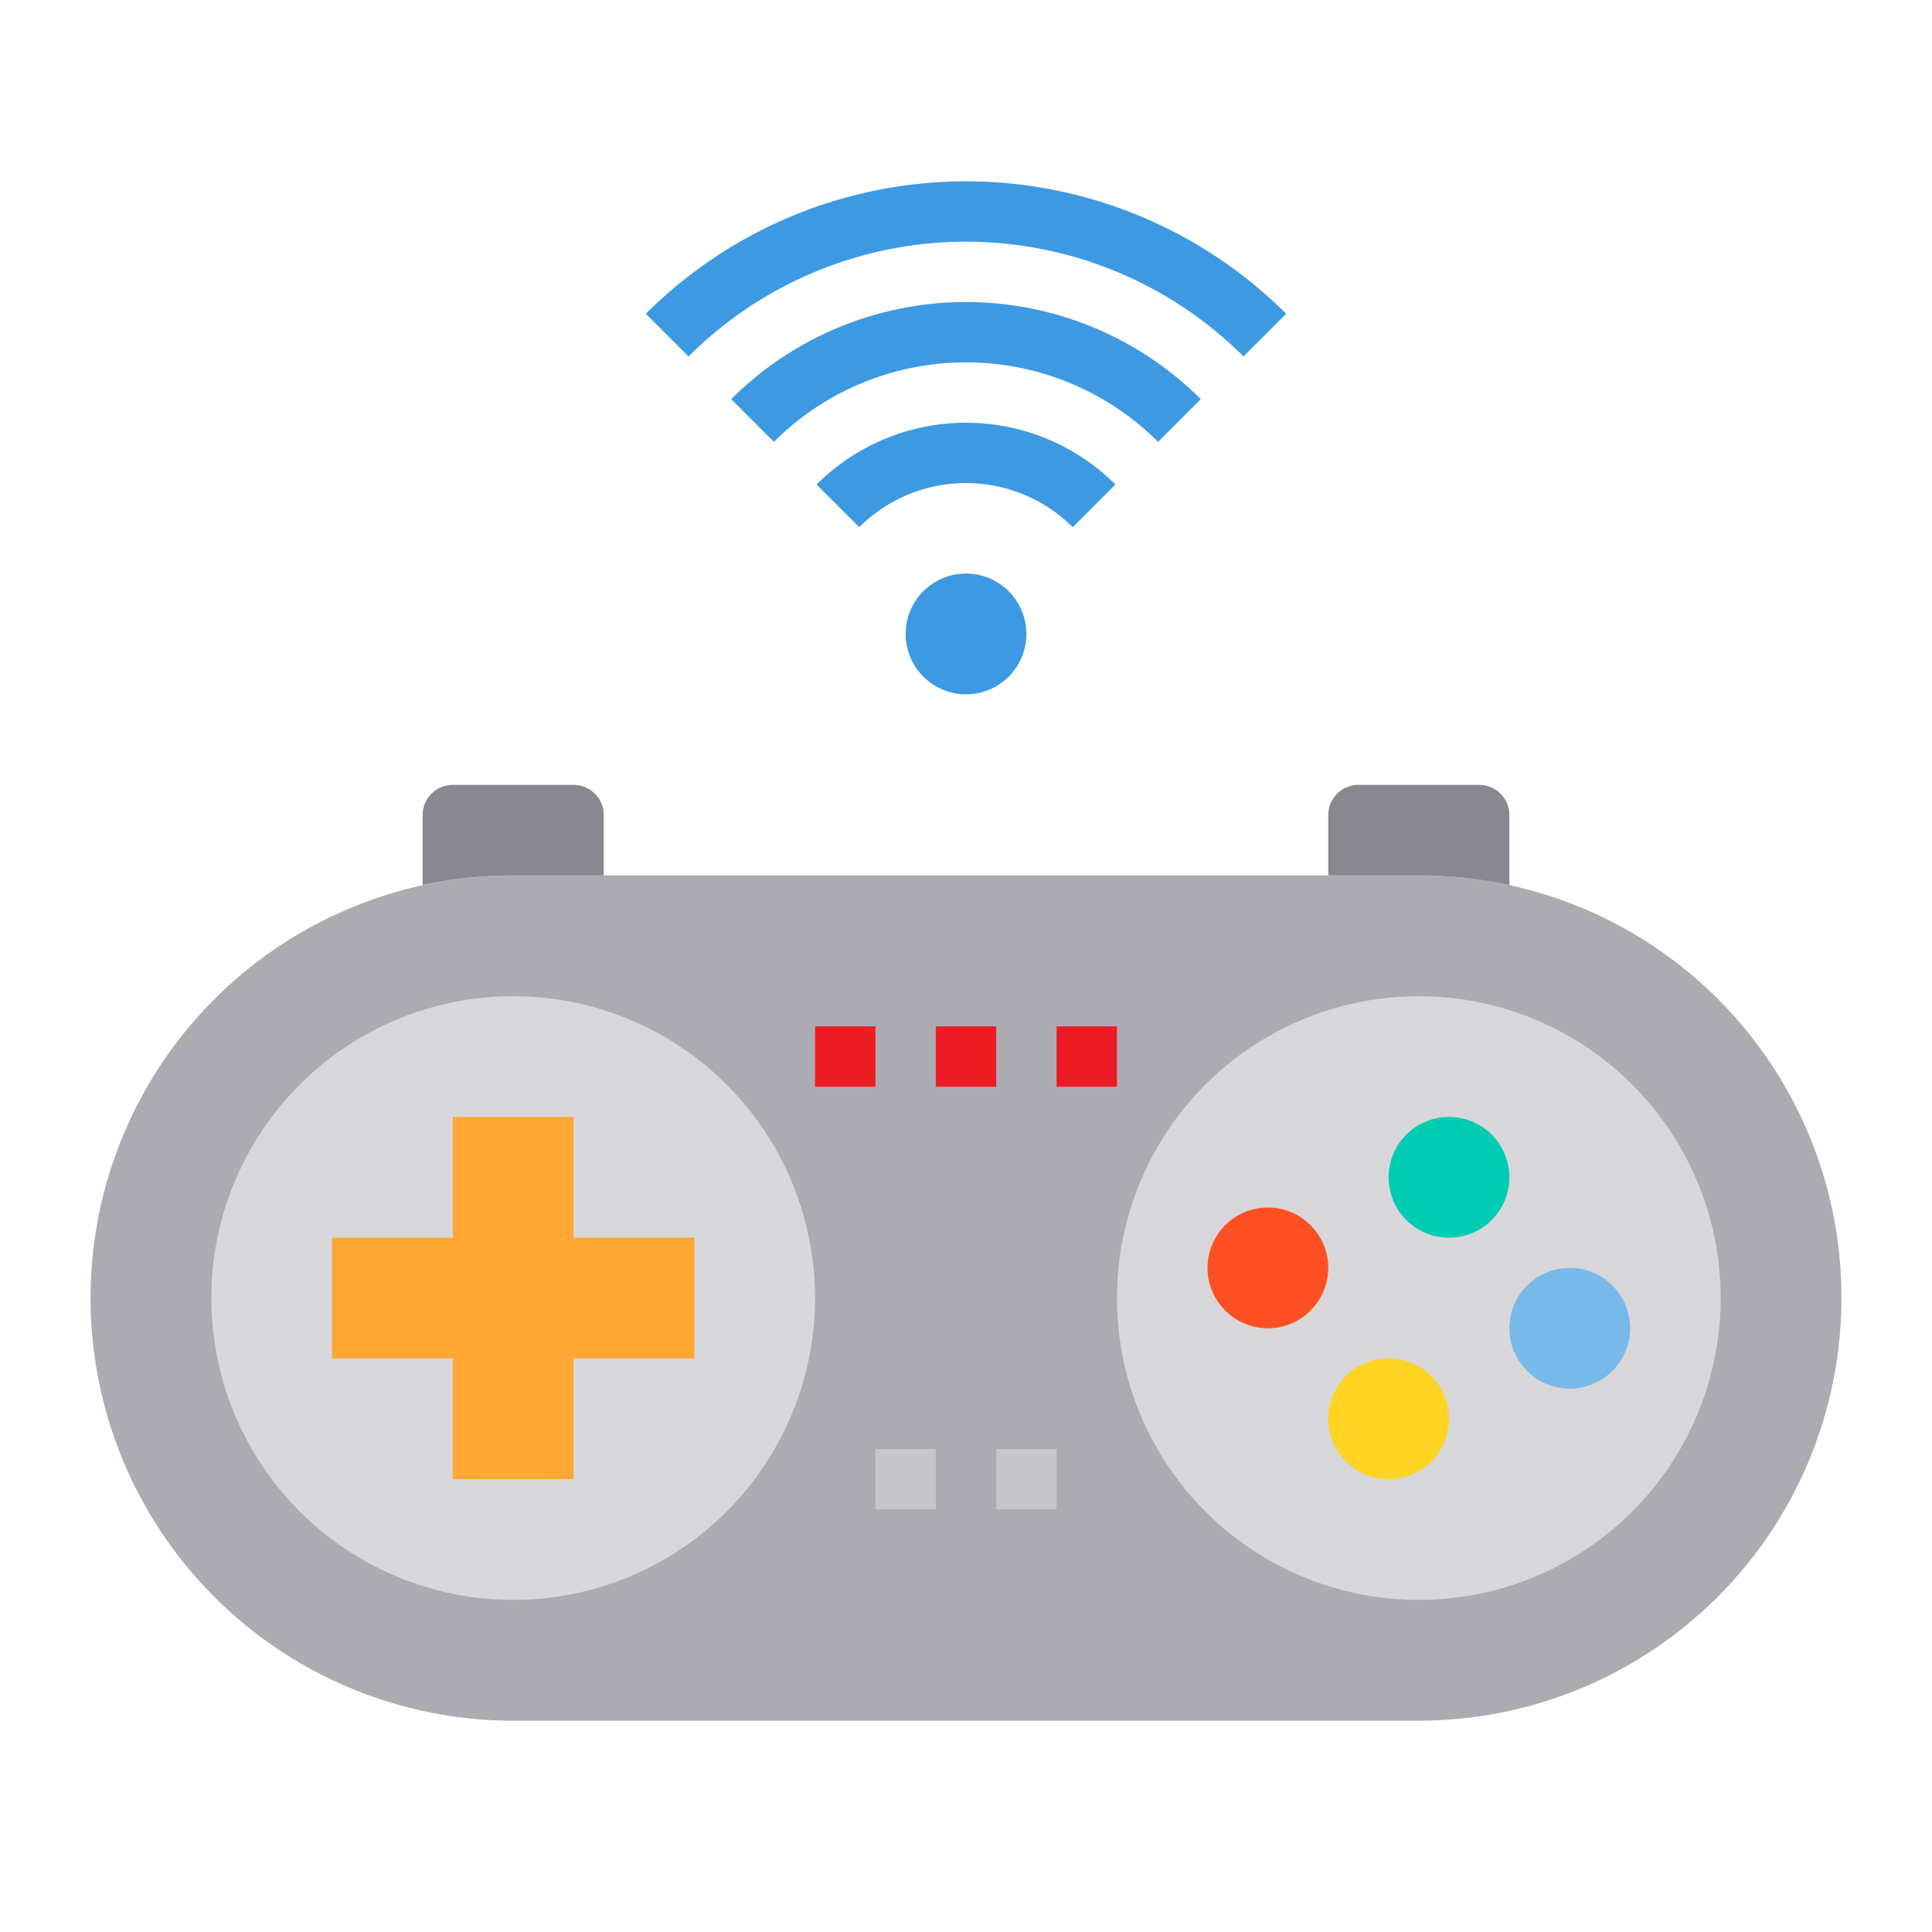 <svg height="512" viewBox="0 0 64 64" width="512" xmlns="http://www.w3.org/2000/svg"><g id="Joystick-6" data-name="Joystick"><path d="m61 43a14 14 0 0 1 -14 14h-30a14 14 0 1 1 0-28h30a13.973 13.973 0 0 1 14 14z" fill="#acabb1"/><circle cx="47" cy="43" fill="#d8d7da" r="10"/><circle cx="17" cy="43" fill="#d8d7da" r="10"/><circle cx="42" cy="42" fill="#ff5023" r="2"/><circle cx="46" cy="47" fill="#ffd422" r="2"/><circle cx="52" cy="44" fill="#78b9eb" r="2"/><circle cx="48" cy="39" fill="#00ccb3" r="2"/><path d="m45 26h4a1 1 0 0 1 1 1v2.32a14.14 14.14 0 0 0 -3-.32h-3v-2a1 1 0 0 1 1-1z" fill="#898890"/><path d="m23 41v4h-4v4h-4v-4h-4v-4h4v-4h4v4z" fill="#ffa733"/><path d="m15 26h4a1 1 0 0 1 1 1v2h-3a14.14 14.14 0 0 0 -3 .32v-2.32a1 1 0 0 1 1-1z" fill="#898890"/><circle cx="32" cy="21" fill="#3d9ae2" r="2"/><path d="m27 34h2v2h-2z" fill="#ed1c24"/><path d="m31 34h2v2h-2z" fill="#ed1c24"/><path d="m35 34h2v2h-2z" fill="#ed1c24"/><path d="m29 48h2v2h-2z" fill="#c6c5ca"/><path d="m33 48h2v2h-2z" fill="#c6c5ca"/><g fill="#3d9ae2"><path d="m35.536 17.464a5.008 5.008 0 0 0 -7.072 0l-1.414-1.414a7.009 7.009 0 0 1 9.9 0z"/><path d="m38.364 14.636a9.01 9.01 0 0 0 -12.728 0l-1.414-1.414a11.012 11.012 0 0 1 15.556 0z"/><path d="m41.192 11.808a13.013 13.013 0 0 0 -18.384 0l-1.414-1.414a15.015 15.015 0 0 1 21.212 0z"/></g></g></svg>